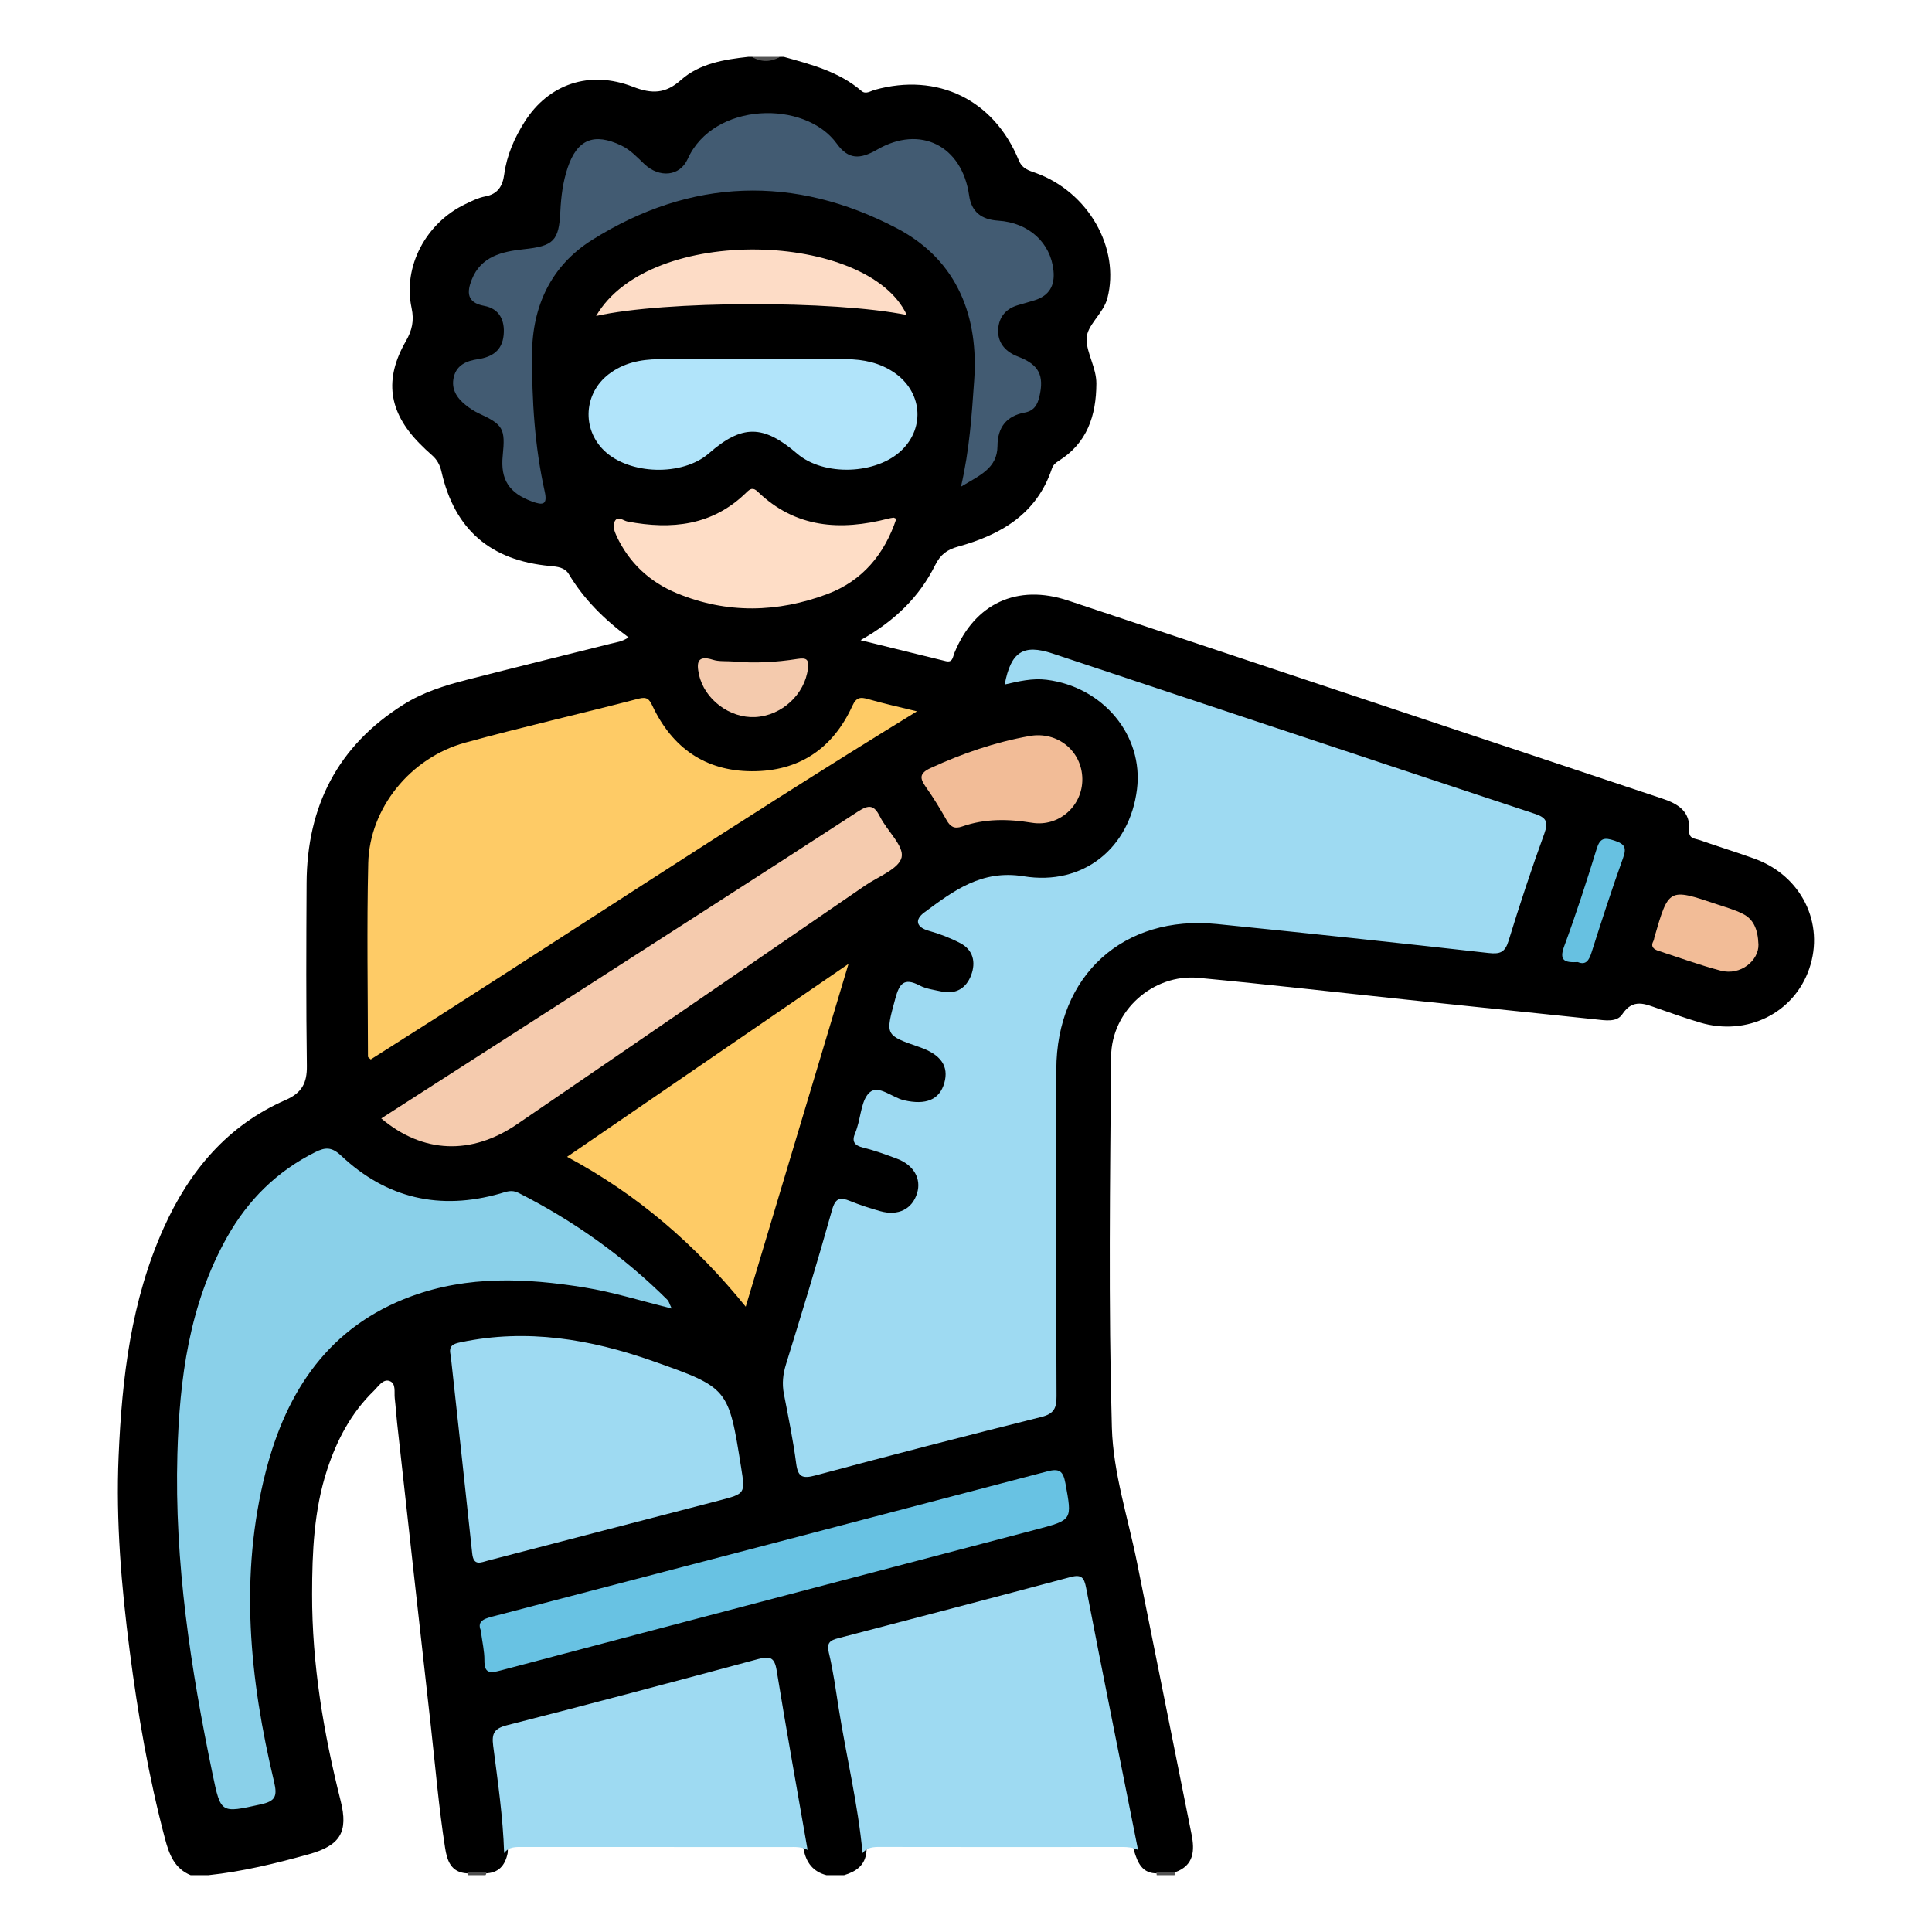 <?xml version="1.0" encoding="utf-8"?>
<!-- Generator: Adobe Illustrator 16.0.0, SVG Export Plug-In . SVG Version: 6.00 Build 0)  -->
<!DOCTYPE svg PUBLIC "-//W3C//DTD SVG 1.1//EN" "http://www.w3.org/Graphics/SVG/1.1/DTD/svg11.dtd">
<svg version="1.1" id="Layer_1" xmlns="http://www.w3.org/2000/svg" xmlns:xlink="http://www.w3.org/1999/xlink" x="0px" y="0px"
	 width="85px" height="85px" viewBox="0 0 85 85" enable-background="new 0 0 85 85" xml:space="preserve">
<g>
	<path fill-rule="evenodd" clip-rule="evenodd" d="M34.484,2.5c1.208,0.339,2.428,0.65,3.415,1.499
		c0.191,0.165,0.389,0.009,0.585-0.046c2.761-0.77,5.239,0.426,6.334,3.091c0.16,0.388,0.442,0.454,0.75,0.565
		c2.32,0.838,3.72,3.312,3.154,5.506c-0.181,0.701-0.926,1.191-0.918,1.817c0.008,0.618,0.436,1.254,0.432,1.946
		c-0.007,1.403-0.402,2.618-1.664,3.402c-0.145,0.09-0.244,0.191-0.294,0.34c-0.667,1.995-2.248,2.909-4.126,3.428
		c-0.496,0.137-0.776,0.351-1.008,0.815c-0.688,1.379-1.747,2.438-3.283,3.302c1.377,0.339,2.563,0.635,3.752,0.923
		c0.307,0.074,0.303-0.184,0.381-0.372c0.893-2.171,2.759-3.039,5-2.294c8.716,2.901,17.427,5.816,26.144,8.714
		c0.711,0.236,1.236,0.574,1.18,1.407c-0.024,0.363,0.258,0.346,0.452,0.415c0.808,0.285,1.628,0.533,2.432,0.826
		c2.055,0.748,3.084,2.84,2.397,4.837c-0.671,1.952-2.74,2.979-4.801,2.367c-0.621-0.185-1.233-0.402-1.846-0.616
		c-0.573-0.2-1.105-0.464-1.581,0.253c-0.242,0.364-0.761,0.265-1.176,0.222c-2.743-0.284-5.486-0.57-8.229-0.858
		c-3.08-0.324-6.156-0.678-9.238-0.968c-1.987-0.188-3.827,1.437-3.844,3.467c-0.045,5.442-0.12,10.888,0.034,16.325
		c0.057,1.998,0.718,3.98,1.114,5.967c0.794,3.976,1.601,7.948,2.391,11.924c0.141,0.705,0.114,1.368-0.721,1.666
		c-0.252,0.098-0.515,0.029-0.771,0.05c-0.681,0.018-0.877-0.468-1.037-0.992c-0.749-3.541-1.428-7.096-2.149-10.643
		c-0.258-1.27-0.252-1.262-1.474-0.936c-2.893,0.773-5.798,1.501-8.687,2.286c-0.925,0.252-0.945,0.308-0.773,1.253
		c0.423,2.332,0.829,4.666,1.238,6.999c0.063,0.362,0.1,0.722,0.07,1.088c-0.059,0.597-0.459,0.867-0.979,1.024
		c-0.26,0-0.521,0-0.781,0c-0.593-0.153-0.896-0.562-1.003-1.143c-0.537-2.521-0.933-5.068-1.368-7.608
		c-0.088-0.517-0.221-0.63-0.733-0.492c-3.496,0.935-6.99,1.88-10.503,2.75c-0.661,0.163-0.844,0.485-0.775,1.172
		c0.146,1.446,0.474,2.882,0.357,4.351c-0.109,0.546-0.403,0.886-0.996,0.891c-0.265,0-0.529,0.001-0.794,0
		c-0.712-0.043-0.875-0.568-0.963-1.13c-0.278-1.773-0.426-3.563-0.626-5.347c-0.499-4.446-0.993-8.893-1.484-13.34
		c-0.04-0.362-0.062-0.726-0.104-1.087c-0.031-0.27,0.07-0.662-0.239-0.761c-0.285-0.091-0.486,0.248-0.684,0.439
		c-0.994,0.966-1.621,2.157-2.049,3.459c-0.584,1.779-0.661,3.622-0.664,5.477c-0.006,3.094,0.505,6.111,1.256,9.1
		c0.345,1.372-0.015,1.965-1.408,2.352c-1.449,0.403-2.909,0.76-4.41,0.918c-0.261,0-0.521,0-0.781,0
		c-0.712-0.291-0.947-0.919-1.125-1.589c-0.722-2.724-1.199-5.494-1.558-8.283c-0.366-2.84-0.609-5.695-0.487-8.561
		c0.147-3.443,0.547-6.852,1.986-10.047c1.129-2.506,2.801-4.508,5.367-5.628c0.708-0.31,0.94-0.743,0.93-1.496
		c-0.038-2.682-0.026-5.363-0.012-8.045c0.019-3.373,1.362-6.031,4.263-7.854c0.855-0.537,1.792-0.833,2.75-1.079
		c2.118-0.546,4.242-1.064,6.363-1.598c0.243-0.062,0.504-0.085,0.788-0.278c-1.076-0.793-1.968-1.683-2.629-2.786
		c-0.177-0.296-0.506-0.326-0.827-0.355c-2.625-0.243-4.195-1.605-4.773-4.146c-0.067-0.294-0.193-0.532-0.418-0.727
		c-0.197-0.171-0.385-0.351-0.567-0.537c-1.341-1.377-1.546-2.803-0.585-4.476c0.276-0.48,0.374-0.907,0.254-1.467
		c-0.391-1.821,0.631-3.739,2.366-4.569c0.282-0.135,0.569-0.281,0.873-0.337c0.56-0.104,0.769-0.46,0.837-0.974
		c0.113-0.842,0.451-1.604,0.899-2.313c1.051-1.658,2.851-2.282,4.768-1.537c0.826,0.32,1.424,0.312,2.106-0.297
		C30.78,2.79,31.856,2.618,32.922,2.5c0.052,0,0.104,0,0.156,0c0.417,0.132,0.833,0.132,1.25,0C34.38,2.5,34.432,2.5,34.484,2.5z"/>
	<path fill-rule="evenodd" clip-rule="evenodd" fill="#545454" d="M34.328,2.5c-0.417,0.234-0.833,0.247-1.25,0
		C33.495,2.5,33.912,2.5,34.328,2.5z"/>
	<path fill-rule="evenodd" clip-rule="evenodd" fill="#4E4E4E" d="M21.396,82.374c0.005,0.047-0.007,0.09-0.037,0.126
		c-0.26,0-0.521,0-0.781,0c0.003-0.048-0.004-0.094-0.023-0.139C20.835,82.366,21.116,82.37,21.396,82.374z"/>
	<path fill-rule="evenodd" clip-rule="evenodd" fill="#525252" d="M50.891,82.5c-0.002-0.046-0.011-0.092-0.025-0.136
		c0.279,0.002,0.559,0.004,0.838,0.006c-0.003,0.045-0.014,0.089-0.031,0.13C51.411,82.5,51.15,82.5,50.891,82.5z"/>
	<path fill-rule="evenodd" clip-rule="evenodd" fill="#9EDAF2" d="M44.202,30.115c0.274-1.444,0.82-1.791,2.107-1.363
		c7.068,2.35,14.134,4.708,21.205,7.048c0.497,0.165,0.625,0.339,0.432,0.87c-0.568,1.56-1.088,3.139-1.576,4.725
		c-0.157,0.51-0.377,0.59-0.883,0.533c-3.98-0.448-7.963-0.872-11.948-1.274c-4.11-0.416-7.059,2.262-7.065,6.404
		c-0.01,4.79-0.011,9.579,0.009,14.368c0.002,0.521-0.108,0.774-0.659,0.912c-3.325,0.831-6.643,1.689-9.953,2.576
		c-0.561,0.15-0.764,0.076-0.842-0.524c-0.133-1.029-0.346-2.049-0.542-3.069c-0.085-0.445-0.042-0.858,0.093-1.295
		c0.697-2.257,1.389-4.516,2.026-6.79c0.152-0.544,0.36-0.572,0.8-0.394c0.432,0.176,0.878,0.32,1.328,0.446
		c0.786,0.219,1.402-0.094,1.615-0.794c0.194-0.635-0.149-1.239-0.883-1.514c-0.486-0.182-0.976-0.362-1.479-0.485
		c-0.401-0.098-0.526-0.275-0.36-0.652c0.031-0.071,0.054-0.146,0.078-0.221c0.176-0.541,0.2-1.264,0.57-1.573
		c0.389-0.325,0.979,0.239,1.498,0.358c0.96,0.222,1.563-0.021,1.772-0.759c0.21-0.738-0.146-1.253-1.093-1.581
		c-1.531-0.529-1.498-0.521-1.063-2.13c0.177-0.657,0.38-0.94,1.067-0.582c0.292,0.153,0.644,0.197,0.973,0.268
		c0.636,0.136,1.085-0.155,1.298-0.722c0.211-0.563,0.095-1.108-0.484-1.409c-0.434-0.226-0.9-0.407-1.372-0.538
		c-0.585-0.163-0.62-0.501-0.214-0.803c1.289-0.958,2.53-1.898,4.373-1.599c2.633,0.43,4.674-1.241,4.993-3.833
		c0.291-2.356-1.484-4.5-3.979-4.812C45.421,29.829,44.82,29.973,44.202,30.115z"/>
	<path fill-rule="evenodd" clip-rule="evenodd" fill="#8AD0E9" d="M29.553,57.571c-1.375-0.346-2.586-0.724-3.837-0.927
		c-2.571-0.417-5.13-0.528-7.624,0.389c-3.611,1.327-5.484,4.149-6.397,7.7c-1.178,4.577-0.715,9.14,0.364,13.664
		c0.151,0.636,0.054,0.848-0.585,0.988c-1.76,0.387-1.758,0.416-2.121-1.328c-0.964-4.645-1.681-9.32-1.549-14.081
		c0.092-3.32,0.52-6.587,2.189-9.553c0.916-1.627,2.188-2.891,3.873-3.732c0.448-0.224,0.729-0.235,1.14,0.151
		c1.998,1.885,4.35,2.423,6.995,1.67c0.265-0.075,0.499-0.188,0.812-0.03c2.432,1.233,4.626,2.792,6.56,4.715
		C29.421,57.246,29.437,57.328,29.553,57.571z"/>
	<path fill-rule="evenodd" clip-rule="evenodd" fill="#FECB66" d="M40.343,31.296C32.2,36.287,24.317,41.553,16.312,46.61
		c-0.061-0.059-0.123-0.09-0.123-0.122c-0.004-2.836-0.055-5.675,0.012-8.51c0.057-2.42,1.853-4.641,4.26-5.303
		c2.529-0.694,5.089-1.273,7.628-1.935c0.381-0.1,0.479,0.025,0.621,0.326c0.87,1.835,2.315,2.856,4.363,2.865
		c2.076,0.01,3.567-0.991,4.427-2.875c0.179-0.392,0.362-0.395,0.708-0.295C38.907,30.962,39.618,31.117,40.343,31.296z"/>
	<path fill-rule="evenodd" clip-rule="evenodd" fill="#9EDAF2" d="M50.069,81.389c-0.214-0.109-0.441-0.129-0.68-0.129
		c-3.56,0.003-7.118,0.005-10.678-0.002c-0.298-0.001-0.566,0.019-0.762,0.272c-0.201-2.148-0.712-4.245-1.05-6.37
		c-0.131-0.82-0.239-1.647-0.435-2.452c-0.106-0.433,0.062-0.541,0.404-0.631c3.411-0.892,6.822-1.783,10.229-2.693
		c0.48-0.128,0.6,0.015,0.689,0.481C48.528,73.71,49.304,77.548,50.069,81.389z"/>
	<path fill-rule="evenodd" clip-rule="evenodd" fill="#425B72" d="M42.279,21.412c0.381-1.642,0.474-3.167,0.581-4.686
		c0.19-2.698-0.665-5.249-3.406-6.685c-4.502-2.358-9.061-2.213-13.404,0.515c-1.795,1.127-2.633,2.898-2.642,5.025
		c-0.008,2.029,0.114,4.051,0.556,6.038c0.132,0.594-0.076,0.621-0.555,0.445c-1.009-0.372-1.399-0.961-1.291-2.021
		c0.121-1.188,0.019-1.361-1.051-1.855c-0.209-0.097-0.408-0.229-0.588-0.374c-0.385-0.312-0.638-0.699-0.515-1.222
		c0.128-0.544,0.58-0.718,1.053-0.788c0.644-0.095,1.076-0.386,1.141-1.063c0.063-0.649-0.189-1.163-0.858-1.285
		c-0.779-0.143-0.757-0.614-0.547-1.15c0.404-1.03,1.339-1.239,2.287-1.341c1.314-0.14,1.552-0.363,1.613-1.669
		C24.685,8.646,24.766,8,24.974,7.381c0.42-1.254,1.162-1.552,2.355-0.983c0.412,0.195,0.704,0.522,1.026,0.825
		c0.647,0.607,1.549,0.55,1.902-0.232c1.134-2.515,5.162-2.603,6.559-0.671c0.509,0.704,1.016,0.7,1.777,0.261
		c1.894-1.096,3.734-0.174,4.044,2.018c0.104,0.729,0.547,1.062,1.278,1.109c1.355,0.088,2.306,0.973,2.433,2.191
		c0.069,0.668-0.185,1.109-0.83,1.312c-0.248,0.077-0.498,0.146-0.747,0.219c-0.58,0.172-0.867,0.608-0.857,1.165
		c0.009,0.535,0.36,0.898,0.869,1.092c0.917,0.349,1.17,0.818,0.944,1.771c-0.081,0.341-0.229,0.616-0.638,0.692
		c-0.802,0.148-1.199,0.64-1.204,1.474C43.878,20.608,43.094,20.918,42.279,21.412z"/>
	<path fill-rule="evenodd" clip-rule="evenodd" fill="#9EDAF2" d="M19.83,59.637c-0.112-0.45,0.124-0.518,0.449-0.585
		c2.896-0.606,5.688-0.139,8.424,0.824c3.353,1.18,3.347,1.194,3.904,4.688c0.182,1.144,0.184,1.151-0.946,1.446
		c-3.391,0.883-6.784,1.758-10.174,2.644c-0.337,0.088-0.652,0.261-0.712-0.31C20.465,65.423,20.142,62.503,19.83,59.637z"/>
	<path fill-rule="evenodd" clip-rule="evenodd" fill="#9EDAF2" d="M35.531,81.389c-0.262-0.148-0.549-0.127-0.834-0.127
		c-3.894,0.001-7.788,0.002-11.682-0.002c-0.314-0.001-0.624-0.024-0.835,0.271c-0.05-1.588-0.281-3.157-0.483-4.728
		c-0.069-0.533,0.042-0.756,0.609-0.9c3.695-0.94,7.38-1.924,11.062-2.914c0.503-0.135,0.709-0.073,0.801,0.497
		C34.597,76.125,35.073,78.755,35.531,81.389z"/>
	<path fill-rule="evenodd" clip-rule="evenodd" fill="#F5CBAE" d="M16.773,49.206c2.647-1.701,5.223-3.355,7.798-5.011
		c4.395-2.825,8.794-5.64,13.173-8.488c0.499-0.324,0.716-0.287,0.975,0.229c0.312,0.62,1.06,1.287,0.949,1.782
		c-0.115,0.51-1.031,0.847-1.608,1.243c-5.1,3.502-10.198,7.007-15.307,10.497C20.741,50.832,18.605,50.751,16.773,49.206z"/>
	<path fill-rule="evenodd" clip-rule="evenodd" fill="#FECB66" d="M24.949,50.895c4.146-2.842,8.194-5.617,12.382-8.488
		c-1.522,5.077-3,10.004-4.522,15.082C30.589,54.753,28.06,52.562,24.949,50.895z"/>
	<path fill-rule="evenodd" clip-rule="evenodd" fill="#68C2E3" d="M21.15,71.725c-0.184-0.454,0.235-0.529,0.662-0.641
		c8.087-2.109,16.174-4.222,24.256-6.348c0.53-0.141,0.705-0.032,0.807,0.526c0.292,1.606,0.325,1.606-1.281,2.028
		c-7.856,2.066-15.715,4.124-23.569,6.204c-0.491,0.13-0.718,0.124-0.713-0.459C21.315,72.65,21.221,72.263,21.15,71.725z"/>
	<path fill-rule="evenodd" clip-rule="evenodd" fill="#B1E4FA" d="M33.112,15.801c1.379,0,2.759-0.006,4.138,0.003
		c0.74,0.005,1.448,0.155,2.073,0.575c1.236,0.831,1.396,2.406,0.353,3.423c-1.111,1.082-3.434,1.162-4.603,0.158
		c-1.496-1.285-2.428-1.288-3.889-0.011c-1.156,1.011-3.5,0.946-4.607-0.127c-0.982-0.952-0.894-2.509,0.199-3.354
		c0.646-0.499,1.404-0.658,2.198-0.664C30.354,15.795,31.733,15.801,33.112,15.801z"/>
	<path fill-rule="evenodd" clip-rule="evenodd" fill="#FEDDC6" d="M39.434,22.825c-0.518,1.559-1.495,2.731-3.028,3.308
		c-2.189,0.822-4.424,0.877-6.619-0.03c-1.195-0.493-2.099-1.326-2.657-2.512c-0.104-0.22-0.188-0.479-0.077-0.669
		c0.137-0.237,0.374-0.011,0.561,0.024c1.935,0.365,3.734,0.183,5.22-1.276c0.17-0.167,0.29-0.245,0.506-0.036
		c1.661,1.602,3.634,1.726,5.741,1.183c0.075-0.02,0.153-0.033,0.23-0.042C39.331,22.771,39.356,22.792,39.434,22.825z"/>
	<path fill-rule="evenodd" clip-rule="evenodd" fill="#FDDCC6" d="M26.227,13.902c2.369-4.085,11.987-3.701,13.668-0.043
		C36.663,13.207,29.231,13.222,26.227,13.902z"/>
	<path fill-rule="evenodd" clip-rule="evenodd" fill="#F2BC97" d="M47.618,34.27c0.013,1.186-1.029,2.121-2.218,1.928
		c-1.044-0.17-2.066-0.188-3.07,0.165c-0.34,0.119-0.518,0.015-0.685-0.282c-0.279-0.496-0.578-0.984-0.907-1.45
		c-0.274-0.388-0.302-0.606,0.204-0.84c1.397-0.643,2.838-1.138,4.349-1.408C46.531,32.16,47.605,33.048,47.618,34.27z"/>
	<path fill-rule="evenodd" clip-rule="evenodd" fill="#F2BC97" d="M77.365,41.559c0.018,0.689-0.778,1.377-1.658,1.146
		c-0.924-0.242-1.824-0.573-2.733-0.868c-0.219-0.071-0.37-0.186-0.226-0.447c0.023-0.044,0.024-0.101,0.039-0.15
		c0.628-2.168,0.629-2.169,2.731-1.461c0.392,0.132,0.797,0.242,1.162,0.428C77.129,40.434,77.339,40.849,77.365,41.559z"/>
	<path fill-rule="evenodd" clip-rule="evenodd" fill="#F4CAAD" d="M32.322,29.105c0.858,0.081,1.817,0.034,2.765-0.116
		c0.416-0.066,0.505,0.038,0.459,0.423c-0.134,1.135-1.154,2.08-2.326,2.136c-1.121,0.053-2.228-0.78-2.466-1.865
		c-0.111-0.506-0.094-0.881,0.615-0.655C31.633,29.112,31.935,29.078,32.322,29.105z"/>
	<path fill-rule="evenodd" clip-rule="evenodd" fill="#67C1E1" d="M69.418,42.327c-0.558,0.028-0.841-0.044-0.601-0.692
		c0.522-1.412,0.985-2.848,1.429-4.286c0.147-0.481,0.336-0.513,0.78-0.367c0.465,0.152,0.545,0.314,0.379,0.774
		c-0.492,1.368-0.939,2.753-1.381,4.139C69.911,42.249,69.777,42.476,69.418,42.327z"/>
</g>
</svg>
